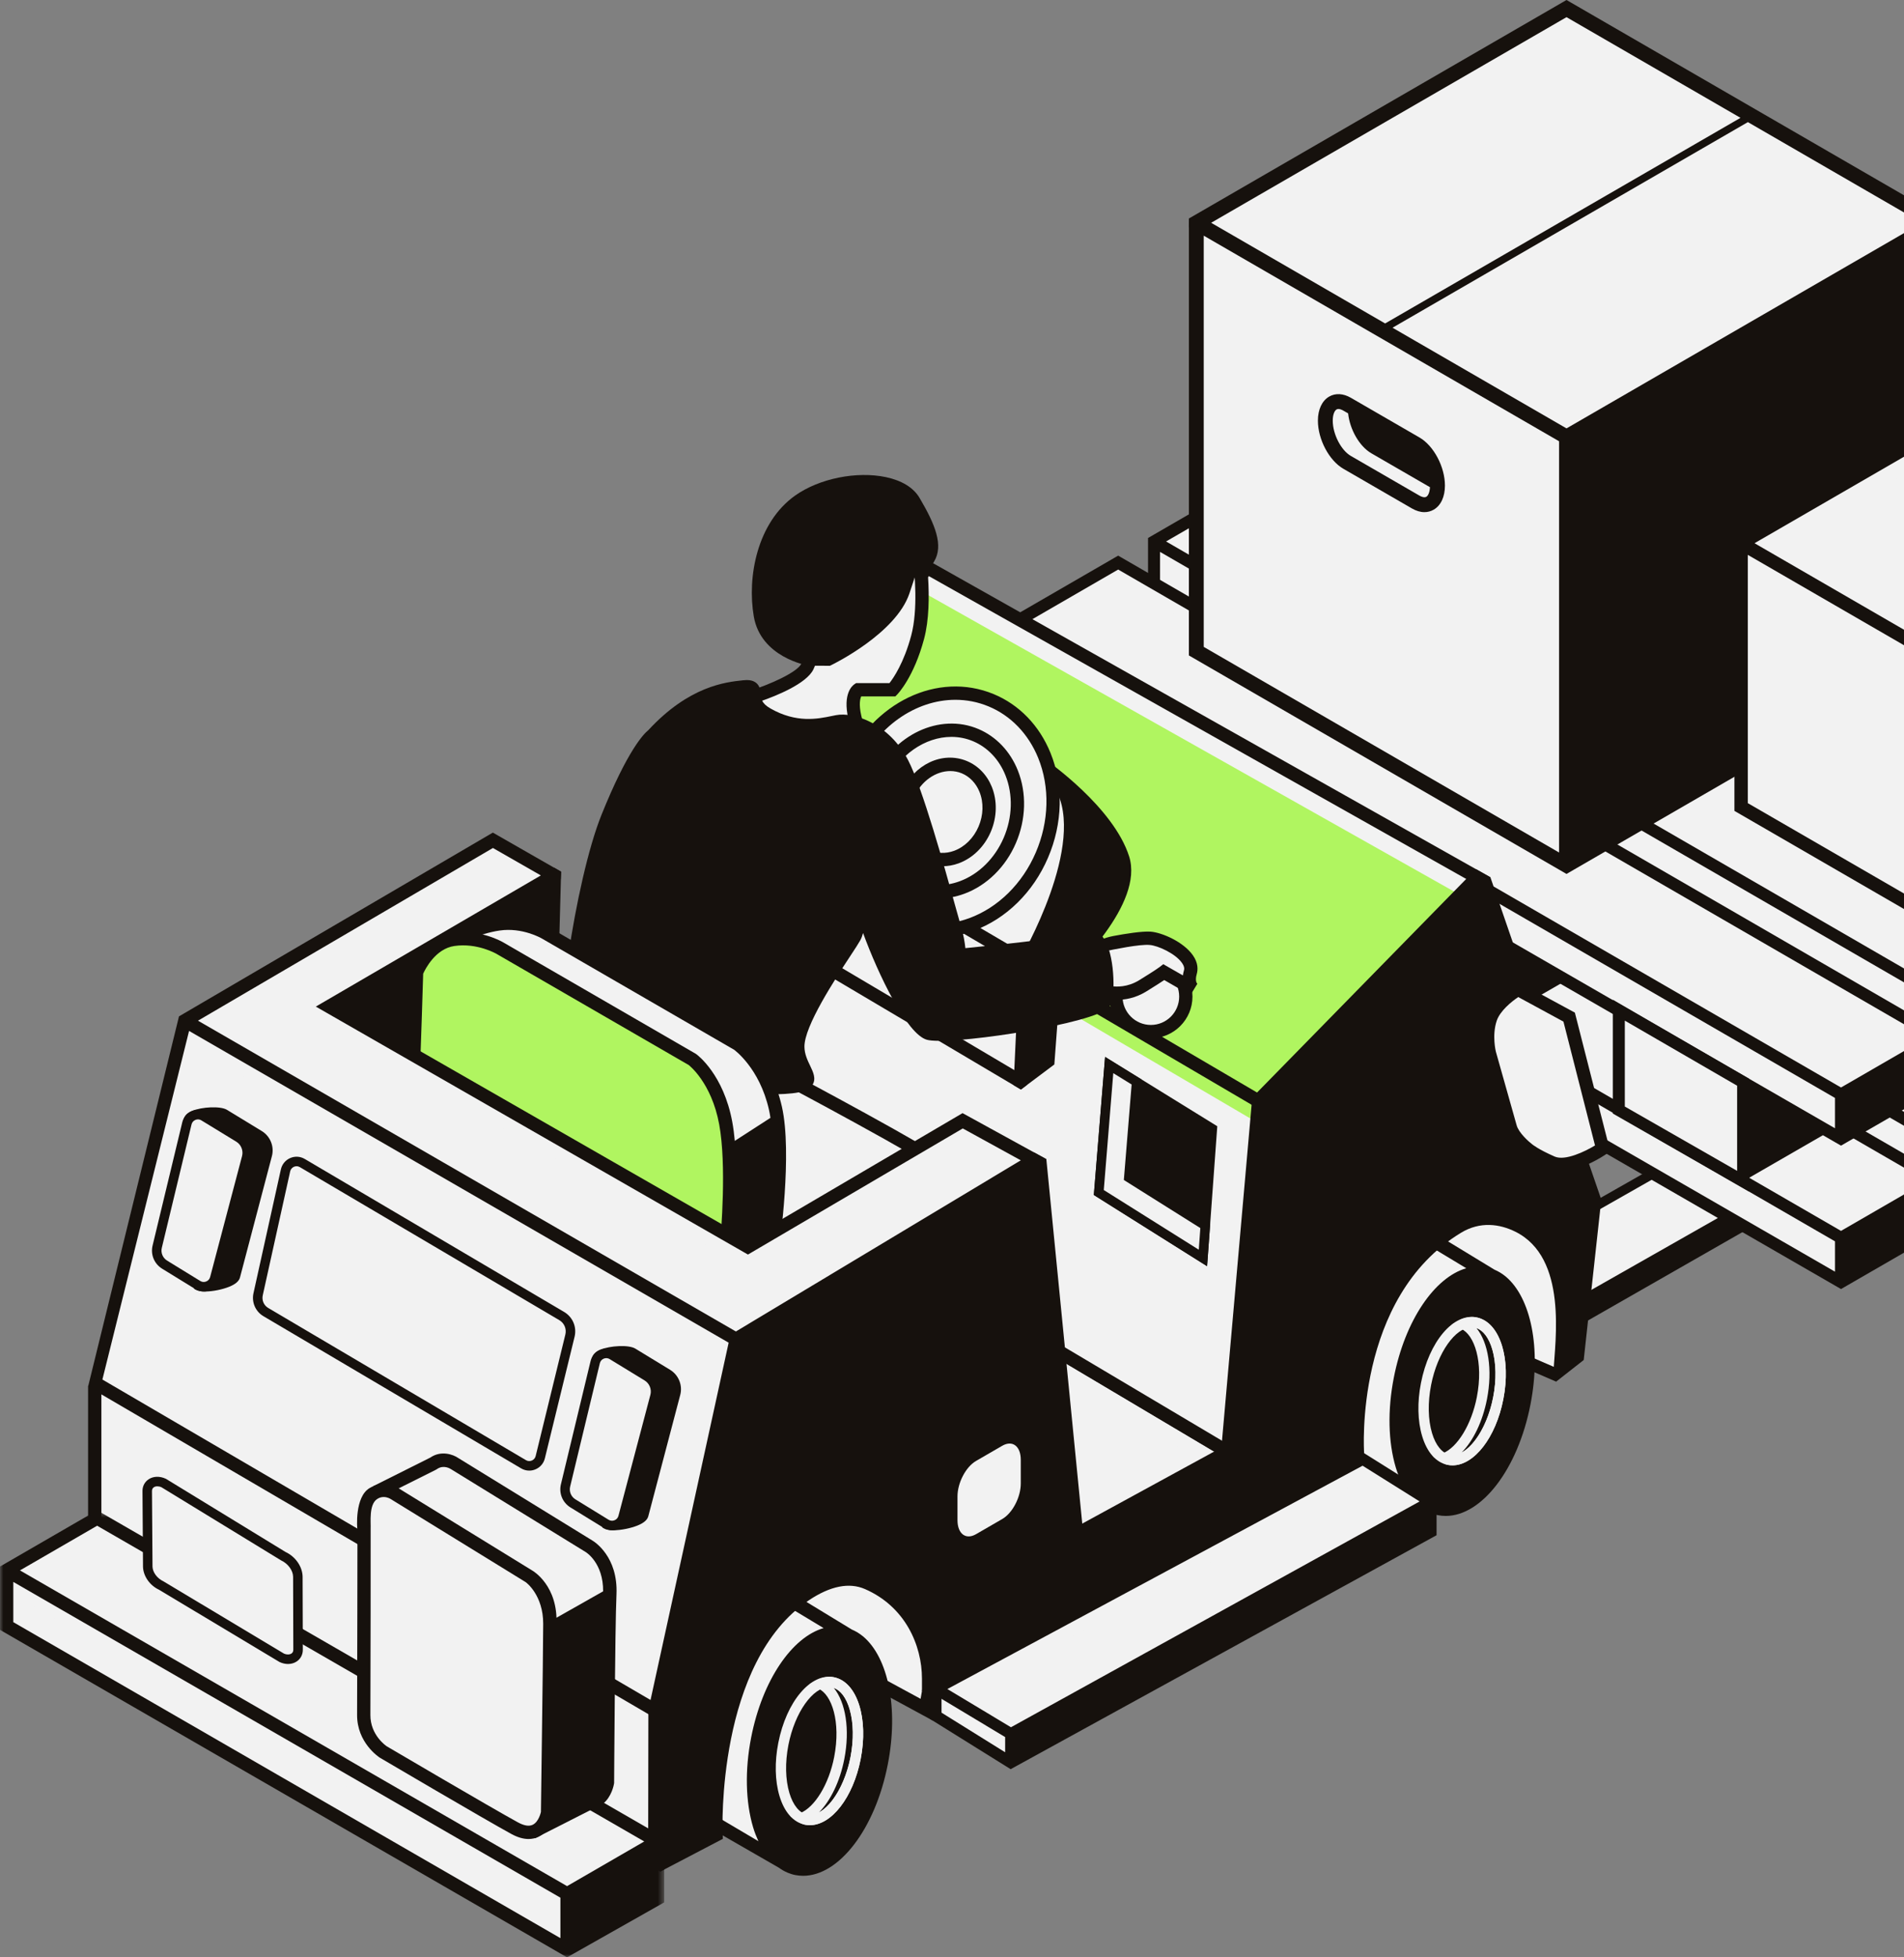 <svg width="288" height="296" viewBox="0 0 288 296" fill="none" xmlns="http://www.w3.org/2000/svg">
<rect x="0" y="0" width="288" height="296" fill="#808080" stroke="none"/>
<path fill-rule="evenodd" clip-rule="evenodd" d="M155.022 184L143.67 177.349L216.302 136L227.478 142.778L155.022 184Z" fill="#F2F2F2"/>
<path fill-rule="evenodd" clip-rule="evenodd" d="M212.42 139.263L222.378 145.281L226.618 142.805L216.829 136.722L212.42 139.263ZM222.366 147L209.52 139.235L216.859 135L229.474 142.849L222.366 147Z" fill="#16110D"/>
<path fill-rule="evenodd" clip-rule="evenodd" d="M153.48 186L143.67 180.212L216.847 139L226.48 144.911L153.48 186Z" fill="#F2F2F2"/>
<path fill-rule="evenodd" clip-rule="evenodd" d="M205.529 141.928L210.306 139L221.492 145.996L216.516 149L205.529 141.928Z" fill="#F2F2F2"/>
<path fill-rule="evenodd" clip-rule="evenodd" d="M145.565 177.198L206.109 142.78L215.883 148.695L155.491 183.009L145.565 177.198ZM211.017 139.987L220.933 145.825L219.355 146.723L217.322 147.875L207.548 141.959L211.017 139.987ZM216.843 136.674L226.617 142.593L222.381 145.001L212.461 139.166L216.843 136.674ZM216.867 135L211.026 138.322L210.987 138.301L205.865 141.256L142.673 177.183L154.04 183.836L153.978 183.872L155.131 184.476L155.479 184.68L155.5 184.668L158.053 186L212.464 154.882L228.442 143.218L229.474 142.632L216.867 135Z" fill="#16110D"/>
<path fill-rule="evenodd" clip-rule="evenodd" d="M207.9 215L196.549 208.346L269.178 167L280.357 173.775L207.9 215Z" fill="#F2F2F2"/>
<path fill-rule="evenodd" clip-rule="evenodd" d="M265.299 170.263L275.257 176.281L279.496 173.805L269.708 167.719L265.299 170.263ZM275.245 178L262.398 170.235L269.738 166L282.352 173.849L275.245 178Z" fill="#16110D"/>
<path fill-rule="evenodd" clip-rule="evenodd" d="M205.358 217L195.552 211.212L268.728 170L278.362 175.908L205.358 217Z" fill="#F2F2F2"/>
<path fill-rule="evenodd" clip-rule="evenodd" d="M258.407 172.928L263.185 170L274.371 176.993L269.395 180L258.407 172.928Z" fill="#F2F2F2"/>
<path fill-rule="evenodd" clip-rule="evenodd" d="M197.446 208.198L257.99 173.777L267.764 179.692L207.372 214.009L197.446 208.198ZM262.898 170.987L272.814 176.825L271.236 177.72L269.202 178.875L259.428 172.959L262.898 170.987ZM268.724 167.674L278.501 173.593L274.262 176.001L264.342 170.166L268.724 167.674ZM268.748 166L262.906 169.322L262.868 169.298L257.746 172.256L194.554 208.18L205.924 214.836L205.859 214.872L207.012 215.473L207.363 215.68L207.381 215.668L209.934 217L264.345 185.882L280.323 174.218L281.355 173.632L268.748 166Z" fill="#16110D"/>
<path fill-rule="evenodd" clip-rule="evenodd" d="M215.118 80.922V87.817L339.307 159.454V152.765L215.118 80.922Z" fill="#F2F2F2"/>
<path fill-rule="evenodd" clip-rule="evenodd" d="M339.307 152.765L215.118 80.922L229.971 72.331L354.161 144.174L339.307 152.765Z" fill="#F2F2F2"/>
<path fill-rule="evenodd" clip-rule="evenodd" d="M339.307 152.765L217.592 82.353L229.971 75.192L352.017 145.796L339.307 152.765Z" fill="#F2F2F2"/>
<path fill-rule="evenodd" clip-rule="evenodd" d="M216.028 87.292V82.5L338.398 153.291V157.88L216.028 87.292ZM352.343 144.174L348.768 146.241L339.308 151.711L295.215 126.205L216.937 80.923L229.972 73.382L352.343 144.174ZM355.071 144.7V143.648L354.161 143.122L230.425 71.542L229.972 71.279L215.118 79.871L214.209 80.397V81.448V88.346L338.398 159.98L339.311 160.506L340.217 159.98L355.071 151.406V144.7Z" fill="#16110D"/>
<path fill-rule="evenodd" clip-rule="evenodd" d="M194.839 91.82V98.714L319.028 170.351V163.662L194.839 91.82Z" fill="#F2F2F2"/>
<path fill-rule="evenodd" clip-rule="evenodd" d="M319.028 163.662L194.839 91.819L209.692 83.227L333.882 155.07L319.028 163.662Z" fill="#F2F2F2"/>
<path fill-rule="evenodd" clip-rule="evenodd" d="M319.028 163.662L197.313 93.25L209.692 86.089L331.738 156.692L319.028 163.662Z" fill="#F2F2F2"/>
<path fill-rule="evenodd" clip-rule="evenodd" d="M195.748 98.188V93.397L318.119 164.188V168.776L195.748 98.188ZM332.063 155.07L328.488 157.138L319.028 162.607L274.935 137.101L196.657 91.819L209.692 84.279L332.063 155.07ZM334.791 155.596V154.545L333.882 154.019L210.146 82.439L209.692 82.176L194.839 90.768L193.929 91.293V92.345V99.243L318.119 170.876L319.031 171.402L319.938 170.876L334.791 162.303V155.596Z" fill="#16110D"/>
<path fill-rule="evenodd" clip-rule="evenodd" d="M174.561 103.569V110.467L298.751 182.101V175.412L174.561 103.569Z" fill="#F2F2F2"/>
<path fill-rule="evenodd" clip-rule="evenodd" d="M298.75 175.412L174.561 103.569L189.415 94.978L313.604 166.821L298.75 175.412Z" fill="#F2F2F2"/>
<path fill-rule="evenodd" clip-rule="evenodd" d="M298.75 175.412L177.036 105L189.415 97.84L311.46 168.443L298.75 175.412Z" fill="#F2F2F2"/>
<path fill-rule="evenodd" clip-rule="evenodd" d="M175.471 109.938V105.147L297.842 175.938V180.527L175.471 109.938ZM311.786 166.821L308.211 168.888L298.748 174.358L254.658 148.852L176.38 103.569L189.415 96.029L311.786 166.821ZM314.514 167.346V166.295L313.605 165.769L189.868 94.189L189.415 93.926L174.562 102.518L173.652 103.044V104.095V110.993L297.842 182.627L298.754 183.153L299.66 182.627L314.514 174.053V167.346Z" fill="#16110D"/>
<path fill-rule="evenodd" clip-rule="evenodd" d="M154.283 115.354V122.249L278.473 193.886V187.197L154.283 115.354Z" fill="#F2F2F2"/>
<path fill-rule="evenodd" clip-rule="evenodd" d="M278.472 187.197L154.283 115.354L169.137 106.762L293.326 178.605L278.472 187.197Z" fill="#F2F2F2"/>
<path fill-rule="evenodd" clip-rule="evenodd" d="M278.472 187.197L156.755 116.785L169.137 109.624L291.182 180.224L278.472 187.197Z" fill="#F2F2F2"/>
<path fill-rule="evenodd" clip-rule="evenodd" d="M155.193 121.723V116.932L277.563 187.723V192.311L155.193 121.723ZM291.508 178.605L287.933 180.673L278.473 186.143L234.38 160.637L156.102 115.354L169.137 107.814L291.508 178.605ZM294.236 179.131V178.08L293.326 177.554L169.59 105.974L169.137 105.711L154.283 114.303L153.374 114.828V115.88V122.778L277.563 194.412L278.473 194.937L279.382 194.412L294.236 185.838V179.131Z" fill="#16110D"/>
<path fill-rule="evenodd" clip-rule="evenodd" d="M215.118 59.237V66.132L339.307 137.769V131.08L215.118 59.237Z" fill="#F2F2F2"/>
<path fill-rule="evenodd" clip-rule="evenodd" d="M339.307 131.079L215.118 59.236L229.971 50.645L354.161 122.488L339.307 131.079Z" fill="#F2F2F2"/>
<path fill-rule="evenodd" clip-rule="evenodd" d="M339.307 131.079L217.592 60.667L229.971 53.507L352.017 124.11L339.307 131.079Z" fill="#F2F2F2"/>
<path fill-rule="evenodd" clip-rule="evenodd" d="M216.027 65.606V60.814L338.398 131.605V136.194L216.027 65.606ZM352.342 122.488L348.767 124.555L339.307 130.025L295.215 104.519L216.937 59.237L229.971 51.697L352.342 122.488ZM355.07 123.014V121.962L354.161 121.436L230.425 49.856L229.971 49.594L215.118 58.185L214.208 58.711V59.763V66.66L338.398 138.294L339.31 138.82L340.217 138.294L355.07 129.72V123.014Z" fill="#16110D"/>
<path fill-rule="evenodd" clip-rule="evenodd" d="M194.838 70.134V77.032L319.028 148.665V141.977L194.838 70.134Z" fill="#F2F2F2"/>
<path fill-rule="evenodd" clip-rule="evenodd" d="M319.028 141.977L194.838 70.134L209.692 61.542L333.881 133.385L319.028 141.977Z" fill="#F2F2F2"/>
<path fill-rule="evenodd" clip-rule="evenodd" d="M319.028 141.977L197.313 71.565L209.692 64.404L331.737 135.007L319.028 141.977Z" fill="#F2F2F2"/>
<path fill-rule="evenodd" clip-rule="evenodd" d="M195.748 76.503V71.711L318.119 142.503V147.091L195.748 76.503ZM332.063 133.385L328.488 135.452L319.025 140.922L274.935 115.416L196.657 70.134L209.692 62.594L332.063 133.385ZM334.791 133.911V132.859L333.882 132.334L210.145 60.754L209.692 60.491L194.839 69.082L193.929 69.608V70.66V77.558L318.119 149.191L319.031 149.717L319.937 149.191L334.791 140.618V133.911Z" fill="#16110D"/>
<path fill-rule="evenodd" clip-rule="evenodd" d="M174.561 81.884V88.779L298.75 160.416V153.727L174.561 81.884Z" fill="#F2F2F2"/>
<path fill-rule="evenodd" clip-rule="evenodd" d="M298.75 153.726L174.561 81.883L189.414 73.292L313.604 145.135L298.75 153.726Z" fill="#F2F2F2"/>
<path fill-rule="evenodd" clip-rule="evenodd" d="M298.75 153.726L177.035 83.314L189.414 76.154L311.46 146.757L298.75 153.726Z" fill="#F2F2F2"/>
<path fill-rule="evenodd" clip-rule="evenodd" d="M175.47 88.253V83.461L297.841 154.252V158.841L175.47 88.253ZM311.785 145.135L308.21 147.202L298.747 152.672L254.658 127.166L176.38 81.884L189.415 74.344L311.785 145.135ZM314.513 145.661V144.609L313.604 144.083L189.868 72.503L189.415 72.24L174.561 80.832L173.652 81.358V82.409V89.307L297.841 160.941L298.75 161.467L299.66 160.941L314.513 152.367V145.661Z" fill="#16110D"/>
<path fill-rule="evenodd" clip-rule="evenodd" d="M154.283 93.668V100.563L278.472 172.2V165.511L154.283 93.668Z" fill="#F2F2F2"/>
<path fill-rule="evenodd" clip-rule="evenodd" d="M278.472 165.512L154.282 93.669L169.136 85.077L293.325 156.92L278.472 165.512Z" fill="#F2F2F2"/>
<path fill-rule="evenodd" clip-rule="evenodd" d="M278.472 165.512L156.754 95.1L169.136 87.939L291.182 158.542L278.472 165.512Z" fill="#F2F2F2"/>
<path fill-rule="evenodd" clip-rule="evenodd" d="M155.192 100.038V95.246L277.562 166.038V170.626L155.192 100.038ZM291.507 156.92L287.932 158.988L278.472 164.457L234.379 138.951L156.101 93.669L169.136 86.129L291.507 156.92ZM294.235 157.446V156.394L293.325 155.869L169.589 84.289L169.136 84.026L154.282 92.618L153.373 93.143V94.195V101.093L277.562 172.726L278.475 173.252L279.381 172.726L294.235 164.153V157.446Z" fill="#16110D"/>
<path fill-rule="evenodd" clip-rule="evenodd" d="M244.863 167.866V152.765L263.667 163.663V178.632L244.863 167.866Z" fill="#F2F2F2"/>
<path fill-rule="evenodd" clip-rule="evenodd" d="M262.759 177.064L245.77 167.337V154.345L262.759 164.188V177.064ZM276.643 171.149L264.577 164.185V163.137L243.955 151.184V168.394L264.577 180.203V178.109L276.643 171.149Z" fill="#16110D"/>
<path fill-rule="evenodd" clip-rule="evenodd" d="M167.465 122.877V108.167L186.269 119.176V133.844L167.465 122.877Z" fill="#F2F2F2"/>
<path fill-rule="evenodd" clip-rule="evenodd" d="M185.361 132.26L168.373 122.351V109.756L185.361 119.698V132.26ZM199.246 126.36L187.18 119.399V118.655L166.557 106.58V123.402L187.18 135.426V133.32L199.246 126.36Z" fill="#16110D"/>
<path fill-rule="evenodd" clip-rule="evenodd" d="M205.249 144.708V129.998L224.053 141.006V155.674L205.249 144.708Z" fill="#F2F2F2"/>
<path fill-rule="evenodd" clip-rule="evenodd" d="M223.145 154.09L206.157 144.181V131.587L223.145 141.528V154.09ZM237.03 148.19L224.964 141.227V140.483L204.341 128.411V145.233L224.964 157.257V155.151L237.03 148.19Z" fill="#16110D"/>
<path fill-rule="evenodd" clip-rule="evenodd" d="M292.945 33.691L236.95 1.299L180.959 33.691H180.956V98.475L236.95 130.867V66.247L292.945 33.691Z" fill="#F2F2F2"/>
<path fill-rule="evenodd" clip-rule="evenodd" d="M180.958 98.265L236.953 130.657V66.038L180.958 33.482V98.265Z" fill="#F2F2F2"/>
<path fill-rule="evenodd" clip-rule="evenodd" d="M259.741 51.6L236.951 64.784L210.634 49.56L264.386 18.468L290.7 33.691L259.741 51.6ZM235.827 128.922L182.077 97.827V35.639L235.827 66.731V128.922ZM236.951 2.596L263.268 17.82L209.516 48.915L183.198 33.691L236.951 2.596ZM294.067 33.043L236.951 0L180.005 32.944L179.832 33.043L179.823 34.334L179.832 34.34V99.12L235.827 131.512L236.951 132.163L238.075 131.512L293.506 99.446L294.067 99.12V34.34V33.043Z" fill="#16110D"/>
<path fill-rule="evenodd" clip-rule="evenodd" d="M215.742 75.129C215.426 75.305 214.958 75.096 214.71 74.952L204.323 68.945C202.841 68.087 201.592 65.65 201.592 63.615C201.592 62.612 201.902 62.077 202.167 61.922C202.489 61.733 202.954 61.954 203.199 62.098L203.917 62.513C204.177 64.954 205.62 67.499 207.433 68.55L216.299 73.677C216.252 74.51 215.995 74.982 215.742 75.129ZM214.71 66.158L204.323 60.15C203.175 59.49 202.009 59.421 201.049 59.974C199.97 60.601 199.347 61.925 199.347 63.615C199.347 66.447 201.04 69.644 203.199 70.892L213.586 76.9C214.218 77.264 214.853 77.45 215.456 77.45C215.957 77.45 216.431 77.324 216.866 77.073C217.945 76.449 218.562 75.123 218.562 73.432C218.562 70.606 216.872 67.406 214.71 66.158Z" fill="#16110D"/>
<path fill-rule="evenodd" clip-rule="evenodd" d="M297.839 141.986L263.362 122.039V82.149L297.839 102.095V141.986Z" fill="#F2F2F2"/>
<path fill-rule="evenodd" clip-rule="evenodd" d="M332.318 82.15L297.84 102.097L263.363 82.15L297.84 62.203L332.318 82.15Z" fill="#F2F2F2"/>
<path fill-rule="evenodd" clip-rule="evenodd" d="M332.318 86.136L301.323 103.854L266.842 83.908L297.84 66.19L332.318 86.136Z" fill="#F2F2F2"/>
<path fill-rule="evenodd" clip-rule="evenodd" d="M264.373 121.456V83.908L296.826 102.683V140.228L264.373 121.456ZM297.84 63.376L330.293 82.148L314.003 91.573L297.84 100.924L292.751 97.981L265.39 82.148L297.84 63.376ZM297.84 61.031L263.366 80.977L262.349 81.602V122.627L296.826 142.574L297.84 143.159L298.851 142.574L333.331 122.627V82.737V81.563L297.84 61.031Z" fill="#16110D"/>
<path fill-rule="evenodd" clip-rule="evenodd" d="M104.243 171.158L74.365 187.988L162.485 232.712L186.119 219.807L104.243 171.158Z" fill="#F2F2F2"/>
<path fill-rule="evenodd" clip-rule="evenodd" d="M101.187 173.007L71.31 189.838L159.43 234.559L183.064 221.656L101.187 173.007Z" fill="#F2F2F2"/>
<path fill-rule="evenodd" clip-rule="evenodd" d="M76.501 187.942L162.471 231.572L184.084 219.769L104.228 172.321L76.501 187.942ZM162.504 233.849L72.231 188.032L104.255 169.994L104.756 170.293L188.153 219.844L162.504 233.849Z" fill="#16110D"/>
<path fill-rule="evenodd" clip-rule="evenodd" d="M83.82 131.214L47.772 152.224L83.764 172.872L84.873 131.823L83.82 131.214Z" fill="#16110D"/>
<path fill-rule="evenodd" clip-rule="evenodd" d="M140.319 258.633L113.131 243.879L132.186 229.859L143.384 239.903L140.319 258.633Z" fill="#F2F2F2"/>
<path fill-rule="evenodd" clip-rule="evenodd" d="M115.004 243.751L139.249 256.907L139.457 255.727L142.302 240.286L132.12 231.154L115.004 243.751ZM141.082 260.194L111.256 244.011L132.248 228.563L144.466 239.521L141.082 260.194Z" fill="#16110D"/>
<path fill-rule="evenodd" clip-rule="evenodd" d="M235.554 206.937L200.898 192.944L221.523 166.9L237.552 178.515L235.554 206.937Z" fill="#F2F2F2"/>
<path fill-rule="evenodd" clip-rule="evenodd" d="M202.501 192.539L235.553 206.938L236.492 178.988L221.716 168.282L202.501 192.539ZM235.383 208.94L199.29 193.349L221.331 165.521L238.612 178.038L235.383 208.94Z" fill="#16110D"/>
<path fill-rule="evenodd" clip-rule="evenodd" d="M119.068 241.653L118.096 241.122C117.756 240.975 117.411 240.856 117.047 240.784C111.883 239.771 105.92 246.905 104.003 256.719C102.229 265.8 104.015 273.983 108.553 275.957V275.96L118.815 282.022L129.387 247.933L119.068 241.653Z" fill="#F2F2F2"/>
<path fill-rule="evenodd" clip-rule="evenodd" d="M104.989 256.913C106.64 248.468 111.658 241.699 116.059 241.699C116.327 241.699 116.593 241.725 116.855 241.776C117.111 241.827 117.38 241.911 117.612 242.009L124.58 246.209C119.801 247.587 115.314 254.078 113.617 262.768C112.657 267.671 112.767 272.495 113.921 276.355C114.148 277.105 114.419 277.786 114.714 278.434L108.954 275.031C105.01 273.317 103.307 265.526 104.989 256.913ZM130.579 247.491L130.582 247.482L130.525 247.449C130.006 247.019 129.443 246.681 128.843 246.425L119.589 240.793L118.492 240.196C118.045 240.005 117.636 239.87 117.24 239.796C111.414 238.669 105.039 246.165 103.015 256.525C101.092 266.353 103.206 274.727 108.042 276.827L117.782 282.428C118.191 282.724 118.614 282.975 119.061 283.163L119.136 283.205V283.199C119.508 283.351 119.89 283.477 120.287 283.554C120.683 283.629 121.083 283.671 121.479 283.671C126.905 283.671 132.376 276.621 134.287 266.825C135.957 258.29 134.341 250.673 130.579 247.491Z" fill="#16110D"/>
<path fill-rule="evenodd" clip-rule="evenodd" d="M125.393 255.139C122.951 255.139 120.22 258.96 119.257 263.874C118.741 266.527 118.792 269.108 119.406 271.154C119.958 272.997 120.929 274.183 122.074 274.407C124.638 274.915 127.629 270.927 128.648 265.717C129.665 260.504 128.374 255.682 125.831 255.181C125.685 255.154 125.539 255.139 125.393 255.139ZM122.504 276.014C122.259 276.014 122.015 275.993 121.776 275.946C120.017 275.602 118.643 274.061 117.906 271.605C117.221 269.32 117.155 266.467 117.724 263.572C118.944 257.32 122.635 252.94 126.132 253.642C129.626 254.326 131.406 259.763 130.184 266.016C129.048 271.835 125.768 276.014 122.504 276.014Z" fill="#F2F2F2"/>
<path fill-rule="evenodd" clip-rule="evenodd" d="M126.124 255.261C127.916 257.445 128.584 261.547 127.71 266.016C127.051 269.398 125.644 272.286 123.885 274.073C125.906 272.997 127.865 269.717 128.649 265.717C129.165 263.064 129.114 260.48 128.5 258.437C127.996 256.752 127.141 255.617 126.124 255.261ZM122.502 276.015C122.257 276.015 122.016 275.994 121.774 275.946C121.515 275.895 121.303 275.791 121.133 275.71L119.544 274.658L121.02 274.198C123.253 273.311 125.373 269.822 126.175 265.717C127.221 260.358 125.793 256.25 123.807 255.378L122.412 254.712L123.837 253.932C124.672 253.6 125.42 253.496 126.133 253.642C127.889 253.986 129.263 255.53 130 257.986C130.686 260.268 130.751 263.121 130.185 266.016C129.049 271.835 125.766 276.015 122.502 276.015Z" fill="#F2F2F2"/>
<path fill-rule="evenodd" clip-rule="evenodd" d="M216.277 187.235L215.305 186.703C214.965 186.557 214.619 186.437 214.252 186.366C209.091 185.353 203.128 192.487 201.211 202.3C199.437 211.382 201.223 219.564 205.761 221.539V221.542L216.02 227.603L226.595 193.514L216.277 187.235Z" fill="#F2F2F2"/>
<path fill-rule="evenodd" clip-rule="evenodd" d="M202.197 202.495C203.849 194.049 208.867 187.28 213.267 187.28C213.536 187.28 213.801 187.307 214.063 187.355C214.32 187.406 214.588 187.492 214.821 187.588L221.788 191.791C217.009 193.168 212.522 199.66 210.826 208.35C209.865 213.252 209.976 218.077 211.13 221.933C211.356 222.686 211.628 223.367 211.923 224.016L206.163 220.613C202.218 218.898 200.516 211.107 202.197 202.495ZM227.787 193.073L227.79 193.064L227.733 193.031C227.215 192.598 226.651 192.26 226.052 192.006L216.8 186.375L215.7 185.78C215.253 185.586 214.845 185.452 214.448 185.377C208.622 184.251 202.248 191.746 200.223 202.106C198.303 211.935 200.414 220.308 205.25 222.408L214.994 228.01C215.399 228.305 215.822 228.556 216.27 228.745L216.344 228.786V228.783C216.717 228.933 217.099 229.058 217.495 229.136C217.892 229.211 218.291 229.249 218.688 229.249C224.114 229.249 229.585 222.202 231.496 212.407C233.166 203.872 231.55 196.254 227.787 193.073Z" fill="#16110D"/>
<path fill-rule="evenodd" clip-rule="evenodd" d="M222.601 200.72C220.159 200.72 217.428 204.541 216.468 209.452C215.95 212.108 216 214.689 216.614 216.735C217.166 218.579 218.141 219.765 219.283 219.989C221.847 220.496 224.837 216.508 225.857 211.298C226.874 206.085 225.583 201.261 223.039 200.762C222.896 200.735 222.747 200.72 222.601 200.72ZM219.712 221.596C219.468 221.596 219.226 221.575 218.985 221.527C217.226 221.184 215.851 219.642 215.115 217.183C214.429 214.901 214.363 212.048 214.933 209.153C216.152 202.901 219.843 198.521 223.341 199.223C226.835 199.908 228.615 205.345 227.392 211.597C226.256 217.416 222.977 221.596 219.712 221.596Z" fill="#F2F2F2"/>
<path fill-rule="evenodd" clip-rule="evenodd" d="M223.333 200.843C225.124 203.027 225.792 207.128 224.919 211.597C224.26 214.979 222.852 217.868 221.093 219.654C223.115 218.579 225.074 215.302 225.858 211.299C226.374 208.649 226.323 206.062 225.709 204.019C225.205 202.334 224.349 201.198 223.333 200.843ZM219.71 221.596C219.466 221.596 219.224 221.575 218.983 221.527C218.723 221.48 218.511 221.372 218.342 221.291L216.752 220.24L218.228 219.78C220.461 218.893 222.581 215.403 223.383 211.299C224.43 205.939 223.002 201.832 221.016 200.959L219.621 200.293L221.046 199.514C221.881 199.182 222.632 199.077 223.341 199.224C225.098 199.567 226.472 201.112 227.208 203.567C227.894 205.85 227.96 208.703 227.393 211.597C226.257 217.417 222.978 221.596 219.71 221.596Z" fill="#F2F2F2"/>
<path fill-rule="evenodd" clip-rule="evenodd" d="M108.772 118.649L104.243 171.158L186.119 219.807L190.472 166.578L108.772 118.649Z" fill="#F2F2F2"/>
<path fill-rule="evenodd" clip-rule="evenodd" d="M223.795 132.901L140.32 85.865L108.77 118.649L190.471 166.578L223.795 132.901Z" fill="#F2F2F2"/>
<path fill-rule="evenodd" clip-rule="evenodd" d="M223.811 137.004L140.336 89.968L108.897 122.076L190.597 170.005L223.811 137.004Z" fill="#B0F560"/>
<path fill-rule="evenodd" clip-rule="evenodd" d="M185.249 218.117L105.298 170.618L109.636 120.323L189.417 167.126L185.249 218.117ZM140.503 87.128L222.15 133.13L190.305 165.313L162.84 149.202L110.384 118.426L140.503 87.128ZM225.439 132.67L140.813 84.989L140.136 84.606L108.596 117.378L107.907 116.971L107.8 118.205L107.162 118.871L107.716 119.194L103.187 171.703L186.99 221.496L191.441 167.03L225.439 132.67Z" fill="#16110D"/>
<path fill-rule="evenodd" clip-rule="evenodd" d="M170.794 129.515C168.427 122.077 158.555 115.17 158.105 114.856L153.093 111.672L152.539 112.454C152.539 112.454 147.086 120.171 146.582 120.93C146.254 121.425 145.807 122.104 154.167 145.698L153.32 164.109L154.426 164.763L159.48 160.975L160.41 148.527C162.443 146.695 173.069 136.679 170.794 129.515Z" fill="#16110D"/>
<path fill-rule="evenodd" clip-rule="evenodd" d="M155.181 145.545C155.181 145.545 168.627 122.812 157.566 115.708C146.505 108.604 138.008 103.203 131.905 111.161C125.799 119.119 121.831 125.981 121.831 125.981L155.181 145.545Z" fill="#F2F2F2"/>
<path fill-rule="evenodd" clip-rule="evenodd" d="M121.831 125.98L121.071 143.842L154.353 163.546L155.182 145.545L121.831 125.98Z" fill="#F2F2F2"/>
<path fill-rule="evenodd" clip-rule="evenodd" d="M153.424 161.827L122.101 143.285L122.763 127.697L154.149 146.108L153.424 161.827ZM132.7 111.774C138.013 104.852 145.046 108.862 157.023 116.557C165.979 122.305 157.065 140.008 154.805 144.157L123.216 125.624C124.471 123.547 127.948 117.97 132.7 111.774ZM158.108 114.857C147.214 107.864 137.802 101.811 131.108 110.546C126.233 116.898 122.718 122.556 121.478 124.608L120.897 124.264L120.837 125.692L120.458 126.344L120.801 126.544L120.041 144.402L154.426 164.764L155.335 164.071L156.173 145.839C157.479 143.581 169.473 122.158 158.108 114.857Z" fill="#16110D"/>
<path fill-rule="evenodd" clip-rule="evenodd" d="M152.74 127.103C149.967 133.535 143.202 136.561 137.758 133.908C132.442 131.315 130.403 124.268 133.083 118.123C135.755 111.993 142.203 108.868 147.609 111.175C153.148 113.541 155.504 120.689 152.74 127.103ZM149.902 105.89C141.977 102.616 132.612 107.234 128.724 116.134C124.822 125.063 127.714 135.375 135.438 139.256C143.444 143.277 153.491 138.873 157.597 129.323C161.684 119.805 158.112 109.281 149.902 105.89Z" fill="#F2F2F2"/>
<path fill-rule="evenodd" clip-rule="evenodd" d="M143.915 111.436C139.938 111.436 135.91 114.148 134.005 118.525C131.539 124.18 133.421 130.671 138.197 133.001C140.341 134.044 142.824 134.137 145.188 133.261C148.065 132.192 150.48 129.802 151.816 126.704C153.152 123.609 153.247 120.165 152.087 117.255C151.136 114.865 149.404 113.037 147.216 112.105C146.151 111.651 145.036 111.436 143.915 111.436ZM141.936 135.875C140.338 135.875 138.766 135.52 137.317 134.812C131.584 132.019 129.27 124.347 132.159 117.721C135.043 111.101 142.147 107.755 148.003 110.25C150.689 111.394 152.803 113.617 153.957 116.508C155.313 119.911 155.206 123.917 153.662 127.502C152.111 131.104 149.279 133.889 145.889 135.149C144.586 135.633 143.253 135.875 141.936 135.875ZM144.515 105.828C138.51 105.828 132.55 109.888 129.646 116.538C125.955 124.986 128.755 134.77 135.889 138.355C139.169 140.004 142.97 140.174 146.593 138.857C150.975 137.252 154.649 133.635 156.673 128.921C158.691 124.231 158.823 119.018 157.037 114.62C155.558 110.982 152.889 108.212 149.517 106.82C147.893 106.148 146.202 105.828 144.515 105.828ZM141.73 141.751C139.392 141.751 137.097 141.217 134.989 140.153C126.778 136.031 123.621 125.303 127.804 115.729C131.966 106.202 141.843 101.473 150.284 104.959C154.157 106.554 157.216 109.718 158.897 113.856C160.889 118.752 160.749 124.532 158.518 129.721C156.279 134.94 152.183 138.958 147.281 140.748C145.451 141.417 143.578 141.751 141.73 141.751Z" fill="#16110D"/>
<path fill-rule="evenodd" clip-rule="evenodd" d="M145.613 118.262C142.435 116.951 138.678 118.803 137.119 122.37C135.554 125.952 136.714 130.089 139.811 131.646C143.022 133.259 147.053 131.493 148.699 127.661C150.339 123.843 148.908 119.622 145.613 118.262Z" fill="#F2F2F2"/>
<path fill-rule="evenodd" clip-rule="evenodd" d="M143.737 116.604C141.555 116.604 139.331 118.112 138.278 120.523C136.922 123.621 137.92 127.194 140.499 128.49C141.665 129.076 143.019 129.139 144.316 128.664C145.917 128.078 147.264 126.746 148.013 125.007C148.758 123.272 148.809 121.354 148.153 119.735C147.622 118.432 146.668 117.437 145.467 116.941C144.909 116.711 144.325 116.604 143.737 116.604ZM142.572 130.997C141.543 130.997 140.529 130.761 139.599 130.292C136.018 128.493 134.626 123.848 136.436 119.714C138.234 115.591 142.542 113.557 146.233 115.08C147.935 115.782 149.28 117.165 150.016 118.976C150.872 121.088 150.818 123.576 149.858 125.808C148.892 128.051 147.124 129.781 145.004 130.558C144.202 130.85 143.383 130.997 142.572 130.997Z" fill="#16110D"/>
<path fill-rule="evenodd" clip-rule="evenodd" d="M167.156 159.831L165.454 180.715L182.585 191.482L184.126 170.316L167.156 159.831Z" fill="#16110D"/>
<path fill-rule="evenodd" clip-rule="evenodd" d="M170.745 178.067L171.92 163.62L167.776 161.057L166.207 180.34L181.958 190.234L182.313 185.335L170.745 178.067Z" fill="#F2F2F2"/>
<path fill-rule="evenodd" clip-rule="evenodd" d="M166.958 179.963L181.329 188.99L181.564 185.716L169.993 178.445L171.171 164.004L168.395 162.289L166.958 179.963ZM182.587 191.482L165.452 180.715L167.155 159.831L172.673 163.239L171.496 177.692L183.064 184.957L182.587 191.482Z" fill="#16110D"/>
<path fill-rule="evenodd" clip-rule="evenodd" d="M179.371 150.708C179.371 153.636 177.003 156.008 174.082 156.008C171.16 156.008 168.792 153.636 168.792 150.708C168.792 147.78 171.16 145.408 174.082 145.408C177.003 145.408 179.371 147.78 179.371 150.708Z" fill="#F2F2F2"/>
<path fill-rule="evenodd" clip-rule="evenodd" d="M174.08 146.413C171.719 146.413 169.796 148.34 169.796 150.706C169.796 153.075 171.719 154.999 174.08 154.999C176.444 154.999 178.364 153.075 178.364 150.706C178.364 148.34 176.444 146.413 174.08 146.413ZM174.08 157.013C170.61 157.013 167.783 154.186 167.783 150.706C167.783 147.229 170.61 144.4 174.08 144.4C177.55 144.4 180.374 147.229 180.374 150.706C180.374 154.186 177.55 157.013 174.08 157.013Z" fill="#16110D"/>
<path fill-rule="evenodd" clip-rule="evenodd" d="M113.942 105.353C113.942 105.353 121.008 103.119 122.126 100.795C123.247 98.471 123.197 93.831 123.197 93.831L138.799 82.198C138.799 82.198 140.295 90.754 138.807 96.35C137.317 101.942 135.006 104.308 135.006 104.308H129.803C129.803 104.308 128.536 105.141 129.297 108.442C130.057 111.74 131.929 117.841 131.929 117.841L116.733 116.287L113.942 105.353Z" fill="#F2F2F2"/>
<path fill-rule="evenodd" clip-rule="evenodd" d="M117.534 115.355L130.527 116.685C129.924 114.665 128.857 111.006 128.317 108.67C127.441 104.879 128.944 103.669 129.251 103.466L129.504 103.301H134.543C135.154 102.522 136.731 100.23 137.834 96.09C138.869 92.206 138.386 86.725 138.046 84.015L124.197 94.339C124.176 95.666 124.021 99.182 123.034 101.231C121.979 103.418 117.319 105.258 115.148 106.014L117.534 115.355ZM133.335 118.997L115.935 117.217L112.733 104.679L113.64 104.392C116.401 103.52 120.581 101.688 121.222 100.356C122.053 98.629 122.202 95.068 122.191 93.844L122.188 93.33L139.507 80.412L139.79 82.022C139.853 82.381 141.308 90.868 139.778 96.61C138.237 102.39 135.828 104.906 135.726 105.01L135.431 105.315H130.267C130.115 105.641 129.877 106.483 130.276 108.213C131.019 111.439 132.87 117.485 132.888 117.545L133.335 118.997Z" fill="#16110D"/>
<path fill-rule="evenodd" clip-rule="evenodd" d="M87.737 158.323C87.737 158.323 85.879 166.52 88.521 171.288C91.163 176.056 94.24 178.888 102.668 181.561C111.1 184.238 127.96 187.844 130.819 187.945L130.062 187.88C130.062 187.88 128.541 191.046 128.505 198.7C128.473 206.356 130.226 218.079 129.635 223.369L129.042 228.66L132.599 230.697L136.296 228.089L143.636 189.624C143.636 189.624 146.844 179.467 143.383 176.826C139.921 174.186 119.287 163.219 119.287 163.219C119.287 163.219 105.229 157.128 104.195 156.913C103.154 156.698 87.737 158.323 87.737 158.323Z" fill="#F2F2F2"/>
<path fill-rule="evenodd" clip-rule="evenodd" d="M130.116 228.116L132.543 229.505L135.384 227.5L142.647 189.435C143.834 185.653 144.88 179.237 142.772 177.629C139.415 175.063 119.019 164.216 118.814 164.112C113.575 161.841 104.83 158.11 103.981 157.895C103.077 157.775 94.357 158.645 88.582 159.248C88.221 161.274 87.407 167.201 89.401 170.8C91.852 175.222 94.625 177.949 102.973 180.602C110.543 183.004 125.748 186.338 130.077 186.872L130.906 186.944L130.826 188.249L130.969 188.315C130.966 188.321 130.897 188.47 130.793 188.769L130.781 188.954C130.766 188.954 130.748 188.954 130.733 188.951C130.328 190.191 129.535 193.292 129.511 198.705C129.496 202.063 129.833 206.251 130.161 210.305C130.578 215.518 130.975 220.444 130.635 223.482L130.116 228.116ZM132.653 231.889L127.97 229.206L128.634 223.258C128.953 220.411 128.566 215.581 128.154 210.466C127.823 206.374 127.484 202.138 127.498 198.693C127.522 193.516 128.217 190.311 128.7 188.701C123.104 187.822 109.595 184.817 102.365 182.523C93.421 179.685 90.29 176.554 87.642 171.777C84.846 166.735 86.676 158.451 86.754 158.101L86.915 157.396L87.63 157.321C92.314 156.825 103.319 155.696 104.398 155.926C105.451 156.141 116.366 160.855 119.684 162.295C120.599 162.776 140.504 173.363 143.992 176.025C147.904 179.01 144.946 188.82 144.594 189.928L137.209 228.68L132.653 231.889Z" fill="#16110D"/>
<path fill-rule="evenodd" clip-rule="evenodd" d="M166.415 142.982C166.415 142.982 171.934 141.757 173.964 141.898C175.995 142.038 180.783 144.473 180.056 147.018L179.492 148.996L176.045 147.018C176.045 147.018 175.512 147.451 172.834 149.091C170.157 150.734 167.647 150.056 167.647 150.056L163.458 145.264L166.415 142.982Z" fill="#F2F2F2"/>
<path fill-rule="evenodd" clip-rule="evenodd" d="M168.177 149.135C168.821 149.234 170.512 149.341 172.31 148.233C174.826 146.689 175.398 146.246 175.422 146.228L175.956 145.81L178.926 147.51C178.958 147.268 179.009 147.011 179.087 146.742C179.122 146.62 179.23 146.246 178.788 145.622C177.793 144.194 175.133 142.987 173.896 142.904C172.444 142.763 168.502 143.561 166.851 143.919L164.922 145.407L168.177 149.135ZM168.97 151.202C168.043 151.202 167.438 151.044 167.384 151.029L167.089 150.951L161.997 145.12L164.486 143.271C165.649 142.405 166.985 141.816 168.41 141.547C170.238 141.204 172.715 140.806 174.036 140.89C175.747 141.013 179.009 142.426 180.437 144.463C181.254 145.631 181.206 146.65 181.021 147.295C180.699 148.427 181.096 148.759 181.111 148.774L180.061 150.488L176.102 148.209C175.628 148.532 174.79 149.072 173.359 149.954C171.704 150.969 170.097 151.202 168.97 151.202Z" fill="#16110D"/>
<path fill-rule="evenodd" clip-rule="evenodd" d="M166.475 141.347C165.87 140.812 165.107 140.675 164.376 140.961C162.823 141.586 152.922 142.712 146.023 143.384C145.939 142.56 145.748 141.341 145.331 139.985C145.194 139.536 144.907 138.512 144.523 137.114C142.907 131.276 139.544 119.127 137.335 114.906C134.463 109.43 129.148 107.626 126.455 108.151L125.823 108.277C123.688 108.719 120.466 109.382 116.545 107.142C115.179 106.362 115.117 105.657 115.051 104.913C115.006 104.39 114.947 103.739 114.38 103.273C113.802 102.795 113.009 102.813 112.377 102.879C109.735 103.159 104.246 103.742 98.051 110.434C97.413 110.942 94.947 113.388 90.991 123.202C86.978 133.161 83.412 157.643 85.538 160.627C87.705 163.656 112.01 165.506 115.573 165.506C120.433 165.506 122.213 165.156 122.898 164.063C123.483 163.128 123.003 162.136 122.544 161.174C122.147 160.349 121.694 159.411 121.679 158.309C121.634 155.193 126.327 148.056 128.584 144.621C129.3 143.534 129.857 142.682 130.114 142.219C130.295 141.888 130.438 141.508 130.549 141.099C132.845 147.384 137.177 156.388 140.194 157.237C143.327 158.121 162.823 155.238 166.949 152.884C167.388 152.633 167.993 152.224 168.172 151.555C168.72 149.52 168.509 143.157 166.475 141.347Z" fill="#16110D"/>
<path fill-rule="evenodd" clip-rule="evenodd" d="M139.079 75.274C138.176 73.751 136.429 72.675 134.026 72.159C129.583 71.218 123.928 72.353 120.275 74.94C114.509 79.029 112.992 87.287 114.02 93.231C115.082 99.388 122.017 100.622 122.315 100.67L125.532 100.685L125.74 100.583C126.14 100.389 135.523 95.768 137.553 89.757C138.006 88.416 138.37 87.302 138.659 86.378L139.428 86.331L140.189 86.77C140.212 86.731 140.355 86.483 141.295 84.915C142.753 82.486 141.462 79.307 139.079 75.274Z" fill="#16110D"/>
<path fill-rule="evenodd" clip-rule="evenodd" d="M70.292 192.001C70.292 192.001 65.218 189.814 65.877 183.427C66.539 177.043 66.428 142.856 66.428 142.856C66.428 142.856 71.572 140.278 75.427 139.725C79.281 139.173 82.448 141.046 82.448 141.046L111.609 157.915C111.609 157.915 115.751 160.774 117.289 167.573C118.872 174.558 116.851 188.643 116.851 188.643L85.095 201.408L70.292 192.001Z" fill="#F2F2F2"/>
<path fill-rule="evenodd" clip-rule="evenodd" d="M106.679 162.215L112.335 158.257L80.729 140.351L74.366 139.92L69.772 142.059L75.159 143.32L104.771 160.249L106.679 162.215Z" fill="#F2F2F2"/>
<path fill-rule="evenodd" clip-rule="evenodd" d="M110.188 173.146L110.092 179.01L110.003 190.308L85.197 200.28L70.83 191.151L70.692 191.076C70.645 191.058 66.301 189.116 66.879 183.533C67.493 177.573 67.449 148.339 67.434 143.49C68.844 142.827 72.639 141.142 75.57 140.721C79.017 140.213 81.909 141.898 81.944 141.916L111.034 158.744C111.073 158.771 114.886 161.507 116.309 167.795C116.398 168.19 116.473 168.611 116.538 169.047L110.188 173.146ZM118.27 167.353C116.663 160.249 112.361 157.214 112.111 157.044L82.958 140.177C82.818 140.094 79.434 138.128 75.287 138.726C71.313 139.293 66.193 141.847 65.976 141.958L65.418 142.236L65.421 142.86C65.421 143.204 65.526 177.065 64.879 183.327C64.303 188.883 67.812 191.987 69.816 192.895L84.992 202.535L117.764 189.361L117.847 188.785C117.931 188.202 119.874 174.436 118.27 167.353Z" fill="#16110D"/>
<path fill-rule="evenodd" clip-rule="evenodd" d="M63.455 194.336C63.455 194.336 60.766 191.208 61.425 184.821C62.086 178.437 63.008 147.025 63.008 147.025C63.008 147.025 64.734 142.613 68.589 142.06C72.444 141.508 75.61 143.381 75.61 143.381L104.772 160.25C104.772 160.25 108.511 162.993 109.775 169.846C111.101 177.054 109.813 189.395 109.813 189.395L81.06 203.785L63.455 194.336Z" fill="#B0F560"/>
<path fill-rule="evenodd" clip-rule="evenodd" d="M64.122 193.551L81.078 202.651L108.868 188.744C109.092 186.289 109.915 176.162 108.785 170.029C107.619 163.701 104.208 161.085 104.175 161.061L75.106 144.251C75.073 144.23 72.166 142.551 68.732 143.059C65.879 143.465 64.331 146.533 64.009 147.247C63.923 150.133 63.064 178.77 62.426 184.927C61.895 190.05 63.675 192.921 64.122 193.551ZM81.045 204.915L62.694 194.994C62.572 194.854 59.728 191.457 60.425 184.721C61.075 178.444 61.994 147.31 62.006 146.996L62.074 146.659C62.152 146.456 64.063 141.691 68.448 141.063C72.605 140.475 75.983 142.426 76.12 142.512L105.272 159.379C105.532 159.558 109.443 162.498 110.764 169.664C112.103 176.932 110.869 188.989 110.815 189.5L110.758 190.05L81.045 204.915Z" fill="#16110D"/>
<path fill-rule="evenodd" clip-rule="evenodd" d="M145.614 169.492L113.131 188.558L49.784 152.216L83.82 132.38L74.554 127.075L27.945 154.358L14.329 209.111V230.697L99.476 281.614V258.877L111.748 202.771L156.863 175.673L145.614 169.492Z" fill="#F2F2F2"/>
<path fill-rule="evenodd" clip-rule="evenodd" d="M145.606 172.742L113.123 191.808L47.832 154.358L81.004 134.02L74.549 130.325L27.937 157.609L111.739 206.022L156.855 178.923L145.606 172.742Z" fill="#F2F2F2"/>
<path fill-rule="evenodd" clip-rule="evenodd" d="M98.79 257.31L55.303 231.893L15.488 208.622L28.598 155.901L45.291 165.544L110.609 203.274L98.79 257.31ZM98.471 279.84L15.336 230.125V210.865L56.585 234.976L98.471 259.457V279.84ZM74.56 128.238L81.808 132.387L47.771 152.223L113.134 189.721L145.629 170.649L154.844 175.713L111.738 201.601L30.014 154.392L29.948 154.353L74.56 128.238ZM158.27 175.295L145.596 168.334L113.125 187.394L51.796 152.212L84.81 132.967L84.873 131.823L74.548 125.911L27.942 153.194L27.074 153.702L26.791 154.855L13.36 209.542L13.324 209.602V231.269L99.881 283.028L100.483 282.711V258.985L112.642 203.397L158.27 175.295Z" fill="#16110D"/>
<path fill-rule="evenodd" clip-rule="evenodd" d="M44.863 176.366C44.729 176.366 44.594 176.393 44.466 176.447C44.171 176.578 43.962 176.826 43.891 177.143L39.75 195.862C39.571 196.629 39.905 197.406 40.575 197.8L79.555 220.812C79.826 220.976 80.151 220.994 80.446 220.872C80.739 220.749 80.95 220.498 81.025 220.191L85.518 201.806C85.721 200.952 85.351 200.08 84.594 199.638L45.361 176.504C45.209 176.414 45.036 176.366 44.863 176.366ZM80.056 222.395C79.629 222.395 79.206 222.282 78.825 222.055L39.848 199.043C38.635 198.329 38.032 196.922 38.345 195.548L42.489 176.826C42.668 176.055 43.181 175.437 43.9 175.126C44.621 174.816 45.414 174.867 46.088 175.261H46.091L85.321 198.395C86.627 199.16 87.268 200.668 86.913 202.147L82.42 220.528C82.238 221.287 81.722 221.896 81.007 222.198C80.697 222.33 80.375 222.395 80.056 222.395Z" fill="#16110D"/>
<path fill-rule="evenodd" clip-rule="evenodd" d="M141.554 255.383L206.138 220.652L216.433 227.105L152.899 262.2L141.554 255.383Z" fill="#F2F2F2"/>
<path fill-rule="evenodd" clip-rule="evenodd" d="M141.554 255.383L152.899 262.2V266.544L141.554 259.479V255.383Z" fill="#F2F2F2"/>
<path fill-rule="evenodd" clip-rule="evenodd" d="M143.982 257.267L206.139 223.77L216.434 230.226L155.326 264.084L143.982 257.267Z" fill="#F2F2F2"/>
<path fill-rule="evenodd" clip-rule="evenodd" d="M188.475 241.563L152.918 261.205L147.331 257.847L143.3 255.425L206.105 221.653L214.733 227.057L188.475 241.563ZM152.039 264.99L142.415 258.997V256.906L146.66 259.457L152.039 262.69V264.99ZM225.439 132.668L223.242 131.426L189.417 165.959L184.748 218.916L163.702 230.408L158.27 175.295L156.404 174.27L110.477 201.855L98.075 258.57L98.039 281.928L99.881 283.028L109.342 278.078L109.3 277.164C109.291 276.904 108.334 251.344 122.379 241.984C125.608 239.834 128.462 239.269 130.844 240.312C136.899 242.952 139.457 248.769 139.457 253.868V255.729L140.694 255.873V259.959L152.039 267.027L152.874 267.547L153.762 267.057L217.297 232.165V227.615V226.626L216.462 226.104L206.343 219.762L206.337 219.702C206.316 219.466 204.796 196.248 220.994 186.426C223.88 184.675 226.838 185.084 229.223 186.27C237.135 190.211 235.251 202.623 234.953 207.708L235.382 208.938L239.553 205.67L242.213 181.41L225.439 132.668Z" fill="#16110D"/>
<path fill-rule="evenodd" clip-rule="evenodd" d="M229.616 149.617L237.35 153.814L242.419 173.683C242.419 173.683 237.517 177.038 234.753 175.825C231.99 174.609 231.137 173.838 231.137 173.838C231.137 173.838 228.925 172.168 228.439 170.45C227.956 168.733 225.29 159.296 225.29 159.296C225.29 159.296 224.59 156.565 225.445 154.041C226.298 151.517 229.616 149.617 229.616 149.617Z" fill="#F2F2F2"/>
<path fill-rule="evenodd" clip-rule="evenodd" d="M240.008 175.081C240.008 175.081 234.528 173.862 233.172 168.282C232.223 164.372 231.263 161.56 232.155 159.036C233.294 155.801 237.784 153.722 237.784 153.722L229.618 149.617L225.02 155.138L226.025 162.932L229.34 172.533L235.026 176.685L240.008 175.081Z" fill="#F2F2F2"/>
<path fill-rule="evenodd" clip-rule="evenodd" d="M229.653 150.782C228.631 151.464 226.902 152.868 226.395 154.364C225.649 156.581 226.261 159.022 226.267 159.045L229.409 170.176C229.728 171.314 231.24 172.653 231.743 173.035C231.812 173.086 232.644 173.797 235.16 174.902C236.752 175.589 239.743 174.141 241.263 173.223L236.487 154.493L229.653 150.782ZM236.147 177.095C235.518 177.095 234.907 176.99 234.352 176.745C231.52 175.503 230.566 174.675 230.464 174.586C230.28 174.451 228.032 172.71 227.474 170.723L224.323 159.571C224.287 159.422 223.553 156.497 224.493 153.719C225.456 150.863 228.968 148.826 229.117 148.742L229.603 148.464L238.216 153.136L243.565 174.114L242.984 174.514C242.533 174.822 239.117 177.095 236.147 177.095Z" fill="#16110D"/>
<path fill-rule="evenodd" clip-rule="evenodd" d="M85.775 286.396L1.006 237.484L14.694 229.565L99.462 278.479L85.775 286.396Z" fill="#F2F2F2"/>
<path fill-rule="evenodd" clip-rule="evenodd" d="M1.006 237.484V245.893L85.775 294.841V286.396L1.006 237.484Z" fill="#F2F2F2"/>
<path fill-rule="evenodd" clip-rule="evenodd" d="M85.775 289.447L1.007 240.535L14.695 232.887L99.46 281.802L85.775 289.447Z" fill="#F2F2F2"/>
<mask id="mask0_0_3362" style="mask-type:luminance" maskUnits="userSpaceOnUse" x="0" y="228" width="101" height="68">
<path fill-rule="evenodd" clip-rule="evenodd" d="M0 228.403H100.469V296H0V228.403Z" fill="white"/>
</mask>
<g mask="url(#mask0_0_3362)">
<path fill-rule="evenodd" clip-rule="evenodd" d="M2.012 245.311V239.226L33.959 257.658L84.768 286.979V293.097L2.012 245.311ZM14.692 230.73L97.448 278.477L85.776 285.231L36.048 256.541L3.02 237.485L14.692 230.73ZM100.469 279.063V277.898L99.461 277.315L14.692 228.403L1.005 236.32L-0 236.902V238.064V246.477L84.768 295.421L85.77 296.001L86.781 295.43L100.469 287.69V279.063Z" fill="#16110D"/>
</g>
<path fill-rule="evenodd" clip-rule="evenodd" d="M89.083 233.83L68.755 221.325C68.755 221.325 67.16 220.217 65.541 221.325C65.535 221.328 65.532 221.334 65.526 221.337L56.466 225.872L64.128 241.508C64.119 247.369 64.107 253.125 64.095 254.78C64.072 258.491 67.053 260.4 67.053 260.4C67.053 260.4 71.293 262.894 75.947 265.61L81.358 276.648L89.661 272.457C90.016 272.364 90.317 272.206 90.571 271.997H90.574C91.608 271.154 91.888 269.64 91.888 269.64C91.888 269.64 92.014 246.335 92.243 241.054C92.476 235.772 89.083 233.83 89.083 233.83Z" fill="#F2F2F2"/>
<path fill-rule="evenodd" clip-rule="evenodd" d="M58.181 224.961L81.457 239.733L89.969 234.768L66.8 220.695L58.181 224.961Z" fill="#F2F2F2"/>
<path fill-rule="evenodd" clip-rule="evenodd" d="M76.715 264.893L76.453 264.737C71.82 262.037 67.601 259.554 67.601 259.554C67.493 259.483 65.082 257.869 65.102 254.786C65.111 253.128 65.126 247.369 65.135 241.511L57.807 226.326L65.976 222.242L66.212 222.09C67.168 221.519 68.087 222.09 68.23 222.182L88.557 234.688L88.575 234.699C88.692 234.765 91.262 236.384 91.229 240.65L83.179 245.206V274.599L81.813 275.292L76.715 264.893ZM89.601 232.967L69.33 220.498C68.525 219.936 66.703 219.309 65.09 220.423L56.465 224.743L63.123 241.741C63.114 247.515 63.102 253.14 63.09 254.774C63.063 258.99 66.373 261.158 66.545 261.269C66.545 261.269 70.627 263.668 75.177 266.327L80.904 278.007L89.911 273.431C90.391 273.311 90.826 273.093 91.208 272.779C92.493 271.734 92.842 270.016 92.892 269.643C92.895 269.41 93.021 246.299 93.25 241.098C93.498 235.419 89.935 233.161 89.601 232.967Z" fill="#16110D"/>
<path fill-rule="evenodd" clip-rule="evenodd" d="M59.679 225.872L80.007 238.377C80.007 238.377 83.4 240.319 83.167 245.6C82.938 250.882 82.812 274.186 82.812 274.186C82.812 274.186 81.992 278.733 77.833 276.46C73.671 274.186 57.977 264.946 57.977 264.946C57.977 264.946 54.995 263.038 55.019 259.327C55.046 255.617 55.073 231.369 55.073 231.369C55.073 231.369 54.384 227.294 56.465 225.872C58.084 224.767 59.679 225.872 59.679 225.872Z" fill="#F2F2F2"/>
<path fill-rule="evenodd" clip-rule="evenodd" d="M58.035 226.386C57.728 226.386 57.38 226.464 57.031 226.703C55.77 227.566 56.115 230.213 56.065 231.196C56.08 231.366 56.053 255.623 56.026 259.337C56.005 262.417 58.42 264.033 58.521 264.099C58.644 264.17 74.216 273.333 78.312 275.573C79.263 276.096 80.021 276.224 80.578 275.952C81.514 275.504 81.819 274.023 81.822 274.005C81.807 273.945 82.152 250.802 82.164 245.556C82.173 241.245 79.618 239.319 79.499 239.25L59.112 226.703C59.034 226.652 58.599 226.386 58.035 226.386ZM79.949 278.106C79.147 278.106 78.279 277.852 77.349 277.345C73.223 275.089 57.624 265.909 57.466 265.816C57.296 265.706 53.987 263.537 54.014 259.322C54.04 255.612 54.067 231.366 54.067 231.366C54.002 231.053 53.647 226.386 55.898 225.039C57.678 223.975 59.407 224.471 60.227 225.027L80.534 237.52C80.665 237.595 84.427 239.817 84.171 245.646C83.947 250.847 83.819 273.957 83.816 274.19C83.756 274.617 83.297 276.881 81.446 277.772C80.978 277.996 80.477 278.106 79.949 278.106Z" fill="#16110D"/>
<path fill-rule="evenodd" clip-rule="evenodd" d="M24.757 224.274L42.815 235.315C44.121 235.921 45.03 237.191 45.051 238.437L45.084 249.457C45.108 250.664 43.856 251.285 42.592 250.691L24.414 239.787C23.218 239.225 22.383 238.069 22.351 236.925L22.27 225.528C22.234 224.315 23.486 223.682 24.757 224.274Z" fill="#F2F2F2"/>
<path fill-rule="evenodd" clip-rule="evenodd" d="M23.793 224.77C23.596 224.77 23.417 224.814 23.274 224.91C23.077 225.038 22.982 225.242 22.988 225.51L23.068 236.919C23.095 237.774 23.772 238.694 24.717 239.136L42.963 250.072C43.33 250.24 43.783 250.249 44.078 250.06C44.275 249.935 44.37 249.735 44.367 249.469L44.335 238.44C44.317 237.481 43.569 236.462 42.513 235.969L24.422 224.91C24.207 224.814 23.989 224.77 23.793 224.77ZM43.562 251.638C43.145 251.638 42.71 251.539 42.286 251.342L24.043 240.405C22.669 239.763 21.673 238.362 21.631 236.946L21.553 225.534C21.53 224.784 21.869 224.112 22.484 223.706C23.199 223.231 24.159 223.207 25.06 223.619L25.131 223.655L43.19 234.7C44.678 235.39 45.742 236.898 45.772 238.422L45.805 249.457C45.816 250.207 45.474 250.87 44.859 251.27C44.481 251.515 44.034 251.638 43.562 251.638Z" fill="#16110D"/>
<path fill-rule="evenodd" clip-rule="evenodd" d="M151.598 229.717L147.636 232.008C146.088 232.904 144.83 231.954 144.83 229.884V226.305C144.83 224.235 146.088 221.83 147.636 220.934L151.598 218.639C153.148 217.743 154.404 218.696 154.404 220.766V224.345C154.404 226.416 153.148 228.82 151.598 229.717Z" fill="#F2F2F2"/>
<path fill-rule="evenodd" clip-rule="evenodd" d="M39.606 171.051L34.329 167.834C33.315 167.224 30.506 167.398 29.066 167.992C28.351 168.285 27.927 168.685 27.784 169.301L26.21 188.034C25.885 189.337 26.395 190.681 27.477 191.446L29.383 194.911L29.546 195.01C29.889 195.219 30.423 195.309 31.037 195.309C32.221 195.309 33.694 194.983 34.654 194.598C35.614 194.212 36.15 193.749 36.299 193.188L41.129 174.833C41.511 173.384 40.882 171.831 39.606 171.051Z" fill="#16110D"/>
<path fill-rule="evenodd" clip-rule="evenodd" d="M30.829 168.813L36.106 172.03C37.12 172.648 37.609 173.861 37.308 175.014L32.478 193.306C32.186 194.42 30.904 194.937 29.923 194.334L24.896 191.245C23.969 190.674 23.518 189.569 23.784 188.511L28.274 169.861C28.554 168.738 29.842 168.209 30.829 168.813Z" fill="#F2F2F2"/>
<path fill-rule="evenodd" clip-rule="evenodd" d="M29.938 169.28C29.81 169.28 29.682 169.307 29.562 169.357C29.264 169.477 29.05 169.728 28.972 170.036L24.482 188.677C24.288 189.438 24.61 190.224 25.272 190.633L30.299 193.722C30.57 193.89 30.895 193.916 31.19 193.794C31.488 193.678 31.703 193.433 31.784 193.122L36.614 174.83C36.834 173.994 36.471 173.095 35.731 172.647L30.454 169.426C30.296 169.331 30.117 169.28 29.938 169.28ZM30.815 195.312C30.373 195.312 29.938 195.189 29.548 194.947L24.521 191.858C23.319 191.117 22.744 189.701 23.087 188.336L27.577 169.692C27.768 168.927 28.292 168.321 29.017 168.022C29.741 167.726 30.537 167.795 31.202 168.198L36.48 171.413C37.755 172.192 38.382 173.749 38.003 175.195L33.173 193.489C32.976 194.242 32.449 194.843 31.727 195.132C31.432 195.252 31.122 195.312 30.815 195.312Z" fill="#16110D"/>
<path fill-rule="evenodd" clip-rule="evenodd" d="M34.865 177.411C34.686 179.618 33.112 181.291 31.35 181.151C29.588 181.008 28.303 179.102 28.482 176.894C28.66 174.686 30.235 173.01 31.997 173.154C33.759 173.297 35.044 175.203 34.865 177.411Z" fill="#F2F2F2"/>
<path fill-rule="evenodd" clip-rule="evenodd" d="M32.62 185.869C32.441 188.076 30.867 189.749 29.105 189.606C27.343 189.463 26.058 187.56 26.237 185.352C26.416 183.144 27.99 181.468 29.752 181.612C31.514 181.755 32.799 183.661 32.62 185.869Z" fill="#F2F2F2"/>
<path fill-rule="evenodd" clip-rule="evenodd" d="M101.369 207.157L96.092 203.94C95.079 203.331 92.27 203.504 90.83 204.098C90.115 204.391 89.691 204.791 89.548 205.407L87.977 224.14C87.649 225.443 88.159 226.787 89.241 227.552L91.146 231.017L91.31 231.116C91.653 231.325 92.19 231.415 92.804 231.415C93.984 231.415 95.457 231.089 96.417 230.704C97.377 230.318 97.914 229.855 98.063 229.294L102.896 210.939C103.275 209.49 102.646 207.937 101.369 207.157Z" fill="#16110D"/>
<path fill-rule="evenodd" clip-rule="evenodd" d="M92.593 204.918L97.87 208.135C98.883 208.754 99.372 209.967 99.071 211.12L94.241 229.411C93.949 230.529 92.667 231.042 91.686 230.442L86.659 227.35C85.732 226.779 85.282 225.674 85.547 224.617L90.037 205.97C90.318 204.846 91.606 204.315 92.593 204.918Z" fill="#F2F2F2"/>
<path fill-rule="evenodd" clip-rule="evenodd" d="M91.702 205.386C91.574 205.386 91.446 205.413 91.324 205.461C91.025 205.583 90.814 205.834 90.736 206.142L86.246 224.783C86.052 225.545 86.374 226.33 87.036 226.739L92.06 229.828C92.334 229.996 92.656 230.023 92.954 229.9C93.253 229.784 93.467 229.539 93.548 229.228L98.378 210.936C98.598 210.097 98.235 209.201 97.495 208.753L92.218 205.532C92.06 205.437 91.881 205.386 91.702 205.386ZM92.579 231.418C92.138 231.418 91.702 231.295 91.312 231.053L86.285 227.964C85.084 227.223 84.508 225.807 84.851 224.439L89.338 205.798C89.532 205.033 90.057 204.427 90.781 204.128C91.505 203.832 92.299 203.901 92.966 204.304L98.241 207.519C99.52 208.299 100.146 209.855 99.767 211.301L94.937 229.595C94.74 230.348 94.213 230.946 93.494 231.235C93.196 231.358 92.886 231.418 92.579 231.418Z" fill="#16110D"/>
<path fill-rule="evenodd" clip-rule="evenodd" d="M96.628 213.517C96.449 215.724 94.875 217.397 93.113 217.257C91.351 217.114 90.066 215.208 90.245 213C90.424 210.792 91.998 209.116 93.76 209.26C95.522 209.403 96.807 211.309 96.628 213.517Z" fill="#F2F2F2"/>
<path fill-rule="evenodd" clip-rule="evenodd" d="M94.384 221.974C94.205 224.182 92.63 225.855 90.868 225.714C89.106 225.571 87.821 223.665 88 221.457C88.179 219.25 89.75 217.574 91.515 217.717C93.277 217.86 94.562 219.766 94.384 221.974Z" fill="#F2F2F2"/>
</svg>
